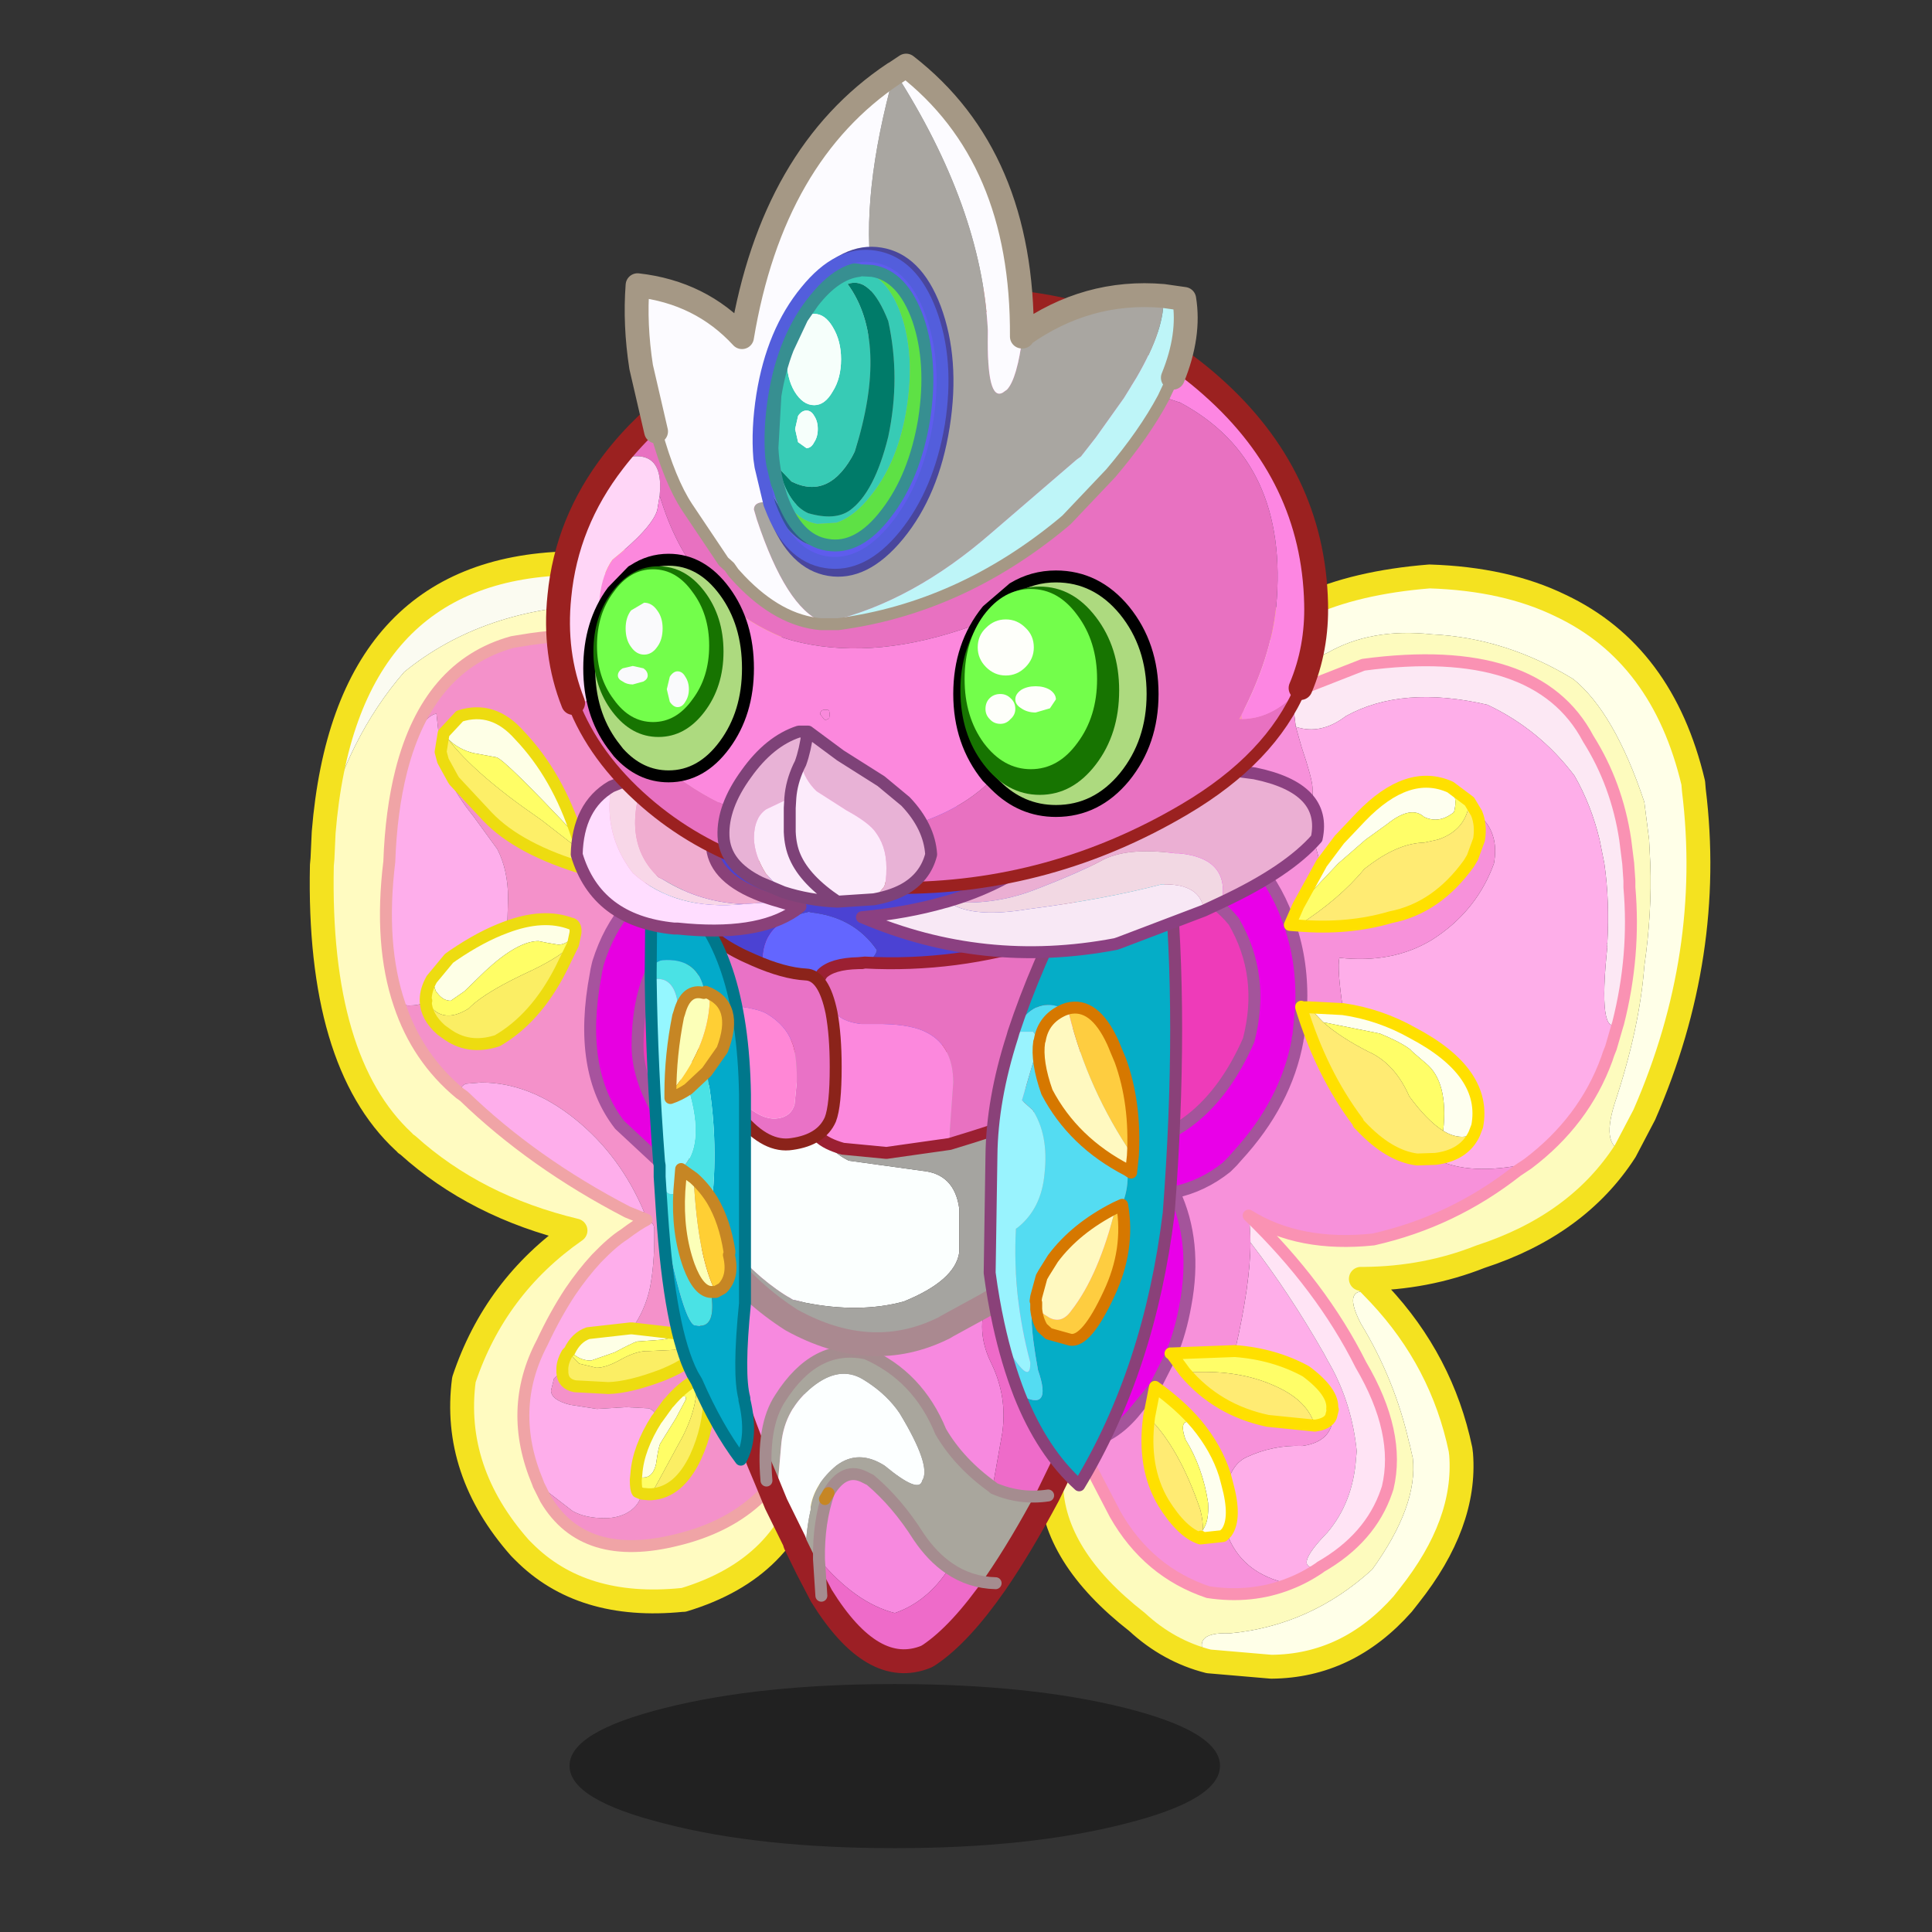 <svg xmlns:ffdec="https://www.free-decompiler.com/flash" xmlns:xlink="http://www.w3.org/1999/xlink" ffdec:objectType="frame" height="90" width="90" xmlns="http://www.w3.org/2000/svg"><rect width="100%" height="100%" fill="#333333" stroke="none"/><use ffdec:characterId="10" height="150.35" transform="translate(14.438 2.5) scale(.556)" width="117.35" xlink:href="#a"/><defs><g id="a" transform="translate(1.1 6.65)"><use ffdec:characterId="1" height="13.75" transform="translate(20.65 129.95)" width="54.5" xlink:href="#b"/><use ffdec:characterId="2" height="93.4" transform="translate(53.5 36.15)" width="62.75" xlink:href="#c"/><use ffdec:characterId="3" height="89.2" transform="translate(-1.1 34.85)" width="42.9" xlink:href="#d"/><use ffdec:characterId="4" height="73.2" transform="translate(26.95 55.85)" width="45" xlink:href="#e"/><use ffdec:characterId="5" height="16.75" transform="translate(20.75 52.4)" width="63.1" xlink:href="#f"/><use ffdec:characterId="6" height="50.75" transform="translate(18.7 13)" width="65.5" xlink:href="#g"/><use ffdec:characterId="7" height="15.25" transform="translate(33.05 49.65)" width="18.4" xlink:href="#h"/><use ffdec:characterId="8" height="48.3" transform="translate(25.25 -6.65)" width="48.05" xlink:href="#i"/><use ffdec:characterId="9" height="22.05" transform="translate(21.8 35.25)" width="48.2" xlink:href="#j"/></g><g id="c"><path d="M-10.65 45.2q-1.75-2.5 1.8-2.35 6.75-.65 11.9-5.35 3.85-5.35 3.4-9.35l-.05-.2-.2-.9-.05-.15q-1.2-5.3-4.05-10-1.85-3.55 1.55-2.45 5.25 5.6 6.8 13l.05.4q.45 5.8-4.35 11.85l-.55.7q-4.6 5.2-11 5.25l-5.25-.45m34.9-42.75q-2.05-.25-.9-3.95 2.1-6.3 2.5-11.55.65-4.5.5-8.6l-.1-2-.4-3.15q-2.5-7.5-5.95-10.3-5.65-3.45-11.85-3.75-5.1-.55-8.75 1.55-4.35 1.95-4.7.3-.25-2 .45-2.95 1.1-.75 2.4-1.3 4.2-1.95 10.4-2.45 6.4.2 11 2.45 8.55 4.05 11.1 14.85l.05.6Q31.7-14 25.85-.6l-1.6 3.05" fill="#ffffe8" fill-rule="evenodd" transform="translate(31.35 46.7)"/><path d="M-30.3-13.2v-.05l.85-8.4.3-2 .65-3.15q8.4-9.25 15.1-11.6 6.65-2.35 8.45-3.55-.7.95-.45 2.95.35 1.65 4.7-.3 3.65-2.1 8.75-1.55 6.2.3 11.85 3.75 3.45 2.8 5.95 10.3l.4 3.15.1 2q.15 4.1-.5 8.6-.4 5.25-2.5 11.55-1.15 3.7.9 3.95-4 6.2-12.15 8.85-4.55 1.8-9.7 1.85l1.25 1.3q-3.4-1.1-1.55 2.45 2.85 4.7 4.05 10l.05.15.2.9.05.2q.45 4-3.4 9.35-5.15 4.7-11.9 5.35-3.55-.15-1.8 2.35-3.35-.85-6-3.3-7.05-5.5-7.2-11.55-3.55-11.6-4.2-16.5l-.45-3.5q2.4 6.65 5.1 12.6l1.85 4 .4.8 2.65 5.1q2.75 4.85 7.8 6.55 3.65.55 6.8-.7 1.3-.5 2.55-1.35l.05-.05q4.2-2.4 5.55-6.35l.1-.3q1.1-4.6-2.25-10.3-3.3-6.6-9.4-12.5 4.25 2.65 10.45 2Q9.8 8.35 15.2 4.1l.9-.6q4.7-3.55 6.6-8.75l.15-.45.2-.5.55-1.9.05-.15q1.45-5.7.95-11.4v-.55l-.1-1.45-.25-2q-.7-4.65-3.1-8.45-4.3-8.15-18.85-6.2l-6 2.35q-10.15 4.6-17.8 12.3l-1.45 1.5-.4.5-6.95 8.45M2.1 13.15h.3-.3" fill="#fdfbbe" fill-rule="evenodd" transform="translate(31.35 46.7)"/><path d="m-3.7-35.95 6-2.35q14.55-1.95 18.85 6.2 2.4 3.8 3.1 8.45l.25 2 .1 1.45v.55q.5 5.7-.95 11.4-1.7 1.2-.9-6.4l-.05-.2.05-.1q.2-3.6-.25-6.7l-.4-2q-.7-2.9-2.1-5.35-2.95-3.9-7.3-5.95Q5.55-36.6.85-34q-2.1 1.6-4.2.9l-.35-2.85" fill="#fce8f4" fill-rule="evenodd" transform="translate(31.35 46.7)"/><path d="m23.65-8.25-.05.15-.55 1.9-.2.5-.15.45q-1.9 5.2-6.6 8.75-4.9 1.05-7.75-.4 2.4-.3 3.25-2.1l.25-.65q.85-4.5-5.4-7.8Q3.7-9 .6-9.45q-.5-3.4-.3-4.3 4.45.5 7.75-1.5 3.55-2.25 5.05-6l.15-.4q.2-1.1 0-2-.3-1.35-1.45-2.2l-.6-1-1.6-1.2q-3.55-1.6-7.5 2.5l-1.8 1.9-1.5 2-.05.1-.05-.1-.55-2-.05-.8-.05-3.55q-.05-.85-.9-3.35l-.5-1.75q2.1.7 4.2-.9 4.7-2.6 11.85-.95Q17.05-32.9 20-29q1.4 2.45 2.1 5.35l.4 2q.45 3.1.25 6.7l-.05.1.05.2q-.8 7.6.9 6.4M-1.3 37.3l-.05.05q-1.25.85-2.55 1.35-4.05-.85-5.25-4.3.85-1.2.05-4.1.45-1.65 1.6-2.2 2.25-1.05 4.7-.95 2.8-.4 2.55-3.05-.05-.2-.05-.05.15-1.4-2.2-3.15-2.65-1.45-5.95-1.7 1.3-5.65 1.3-9.1 3.3 4.3 6.15 9.3l.35.65.2.35q1.8 3.25 2.2 7.15v.1l-.05.5q-.25 3.7-2.4 6.25-3.15 3.25-.6 2.9" fill="#feaee9" fill-rule="evenodd" transform="translate(31.35 46.7)"/><path d="m-22.95-22.15 1.45-1.5q7.65-7.7 17.8-12.3l.35 2.85.5 1.75q.85 2.5.9 3.35l.05 3.55.05.8.55 2 .05.1-1.9 3.45-.7 1.6q-.9-2.8-2.8-5.15l-.45-.55-.1-.15-.1-.05q-1.45-.8-2.95-1.25-4.1-1.3-8.75 0-1.95.5-3.95 1.5M16.1 3.5l-.9.6Q9.8 8.35 3.15 9.85q-6.2.65-10.45-2 .15 1.05.15 2.25 0 3.45-1.3 9.1l-5.3.2q.75-1.8 1.15-4.05 1-5.3-.95-9.45 2.4-.5 4.4-2.1l.05-.05.45-.45.35-.4q4.15-4.5 5.1-9.75V-7l.05-.1.25-2.5v-.05q.15-3.7-.95-6.85l.7.05q4.2.35 7.75-.7 3.85-.75 6.55-4.5l.3-.5.55-1.5q.2-1.2-.2-2.2 1.15.85 1.45 2.2.2.9 0 2l-.15.4q-1.5 3.75-5.05 6-3.3 2-7.75 1.5-.2.9.3 4.3l-2.85-.15h-.65v-.05.05Q-1.2-4.05 1.85 0l.05.15.2.2q2.35 2.5 4.7 2.8l1.55-.05q2.85 1.45 7.75.4m-20 35.2q-3.15 1.25-6.8.7-5.05-1.7-7.8-6.55l-2.65-5.1-.4-.8q2.6-.2 4.6-2.55l1.8-2.2-.5 2.55v.05q-.55 4.15 1.2 7.1 1.55 2.5 3.1 3h.05l1.85-.2.3-.3q1.2 3.45 5.25 4.3m2.15-13.25q1.1-.15 1.35-.75l.15-.6Q0 26.75-2.8 27.15q-2.45-.1-4.7.95-1.15.55-1.6 2.2l-.2-.75q-.7-2.2-2.35-4.2-1.4-1.65-3.5-3.15l1.4-2.75 1.1 1.5q2.7 3.2 6.95 4.1l3.95.4" fill="#f791da" fill-rule="evenodd" transform="translate(31.35 46.7)"/><path d="m-30.3-13.2 6.95-8.45.4-.5q2-1 3.95-1.5 4.65-1.3 8.75 0 1.5.45 2.95 1.25l.1.05.1.15.45.55q1.9 2.35 2.8 5.15 1.1 3.15.95 6.85v.05-.05.05l-.25 2.5-.05.1v.15Q-4.15-1.6-8.3 2.9l-.35.4-.45.45-.05.05q-2 1.6-4.4 2.1 1.95 4.15.95 9.45-.4 2.25-1.15 4.05h-.1l.1.05-1.4 2.75-1.8 2.2q-2 2.35-4.6 2.55l-1.85-4q5.15-2.05 7.05-7.6l.1-.3q1.55-7.3-2.6-12.8 7.75-.45 11.55-9.1 1.4-5.4-1.25-9.95-2.75-3.4-7.75-3.3l-1.65.1-.85.1q-6.95 1.05-11.55 12.3l.05-5.6" fill="#e900e8" fill-rule="evenodd" transform="translate(31.35 46.7)"/><path d="m-3.15-18.1 1.9-3.45.05-.1 1.5-2 1.8-1.9q3.95-4.1 7.5-2.5.65.9.3 2.1-1.25 1-2.5.4-1.1-1-3.1.6l-1.8 1.3-2.3 2-3.35 3.55m.9 8.5 2.85.15q3.1.45 5.85 2 6.25 3.3 5.4 7.8L11.6 1q-1.2.6-2.6-.25.45-4.15-1.5-5.7l-1.05-.9-.25-.25q-.8-.6-2.5-1.3l-4.75-.95-1.2-1.25M-9.1 30.3q.8 2.9-.05 4.1l-.3.3-1.85.2v-.15l.15-.55q.55-.75.45-2.3-.45-2.95-1.9-5.3-.7-2.05.95-1.25 1.65 2 2.35 4.2l.2.75" fill="#feffef" fill-rule="evenodd" transform="translate(31.35 46.7)"/><path d="M-23.4 22.95q-2.7-5.95-5.1-12.6l-.35-3.45q-1.35-7.4-1.5-14.5 4.6-11.25 11.55-12.3l.85-.1 1.65-.1q5-.1 7.75 3.3 2.65 4.55 1.25 9.95-3.8 8.65-11.55 9.1 4.15 5.5 2.6 12.8l-.1.3q-1.9 5.55-7.05 7.6" fill="#ee3bb9" fill-rule="evenodd" transform="translate(31.35 46.7)"/><path d="m-3.85-16.5.7-1.6L.2-21.65l2.3-2 1.8-1.3q2-1.6 3.1-.6 1.25.6 2.5-.4.35-1.2-.3-2.1l1.6 1.2q-.25 2.4-2.65 3.2l-1.15.25q-2.05.05-4.4 1.75l-.6.45q-2.1 2.55-5.55 4.75l-.7-.05m2.8 8.15 4.75.95q1.7.7 2.5 1.3l.25.25 1.05.9Q9.45-3.4 9 .75 7.65-.1 6.15-2.15 4.95-4.9 2.7-5.9.35-7.1-1.05-8.35m-12.7 27.75 5.3-.2q3.3.25 5.95 1.7 2.35 1.75 2.2 3.15 0-.15.05.05l-.15.6q-.25.6-1.35.75-.6-2.1-3.3-3.3-2.7-1.25-6.25-1.2h-1.35l-1.1-1.5v-.05m2.1 5.95q-1.65-.8-.95 1.25 1.45 2.35 1.9 5.3.1 1.55-.45 2.3.05-.7-.2-1.7-1.75-5.15-4.3-7.7v-.05l.5-2.55q2.1 1.5 3.5 3.15" fill="#fffe68" fill-rule="evenodd" transform="translate(31.35 46.7)"/><path d="M-3.15-16.45Q.3-18.65 2.4-21.2l.6-.45q2.35-1.7 4.4-1.75l1.15-.25q2.4-.8 2.65-3.2l.6 1q.4 1 .2 2.2l-.55 1.5-.3.5q-2.7 3.75-6.55 4.5-3.55 1.05-7.75.7m.25 6.85h.65l1.2 1.25Q.35-7.1 2.7-5.9q2.25 1 3.45 3.75Q7.65-.1 9 .75q1.4.85 2.6.25-.85 1.8-3.25 2.1l-1.55.05q-2.35-.3-4.7-2.8l-.2-.2L1.85 0Q-1.2-4.05-2.9-9.6m-9.75 30.55h1.35q3.55-.05 6.25 1.2 2.7 1.2 3.3 3.3l-3.95-.4q-4.25-.9-6.95-4.1m-3 3.85q2.55 2.55 4.3 7.7.25 1 .2 1.7l-.15.55-.05.15q-1.55-.5-3.1-3-1.75-2.95-1.2-7.1" fill="#ffeb73" fill-rule="evenodd" transform="translate(31.35 46.7)"/><path d="M-7.3 7.85q6.1 5.9 9.4 12.5 3.35 5.7 2.25 10.3l-.1.3Q2.9 34.9-1.3 37.3q-2.55.35.6-2.9 2.15-2.55 2.4-6.25l.05-.5v-.1q-.4-3.9-2.2-7.15l-.2-.35-.35-.65q-2.85-5-6.15-9.3 0-1.2-.15-2.25" fill="#ffe4f5" fill-rule="evenodd" transform="translate(31.35 46.7)"/><path d="M26.4 4.75q-1.8 1.2-8.45 3.55-6.7 2.35-15.1 11.6l-.65 3.15-.3 2-.85 8.4v.05L1 39.1q.15 7.1 1.5 14.5l.35 3.45.45 3.5q.65 4.9 4.2 16.5.15 6.05 7.2 11.55 2.65 2.45 6 3.3l5.25.45q6.4-.05 11-5.25l.55-.7q4.8-6.05 4.35-11.85l-.05-.4q-1.55-7.4-6.8-13l-1.25-1.3h-.3M26.4 4.75q1.1-.75 2.4-1.3Q33 1.5 39.2 1q6.4.2 11 2.45Q58.75 7.5 61.3 18.3l.05.6q1.7 13.8-4.15 27.2l-1.6 3.05q-4 6.2-12.15 8.85-4.55 1.8-9.7 1.85" fill="none" stroke="#f4e220" stroke-linecap="round" stroke-linejoin="round" stroke-width="2"/><path d="M-30.35-7.6q4.6-11.25 11.55-12.3l.85-.1 1.65-.1q5-.1 7.75 3.3 2.65 4.55 1.25 9.95-3.8 8.65-11.55 9.1 4.15 5.5 2.6 12.8l-.1.3q-1.9 5.55-7.05 7.6m.45-45.1q2-1 3.95-1.5 4.65-1.3 8.75 0 1.5.45 2.95 1.25l.1.05.1.15.45.55q1.9 2.35 2.8 5.15 1.1 3.15.95 6.85v.05l-.25 2.5m-.05.1v.15Q-4.15-1.6-8.3 2.9l-.35.4-.45.45m-.05.05q-2 1.6-4.4 2.1 1.95 4.15.95 9.45-.4 2.25-1.15 4.05m10.85-29v-.05M-15.15 22.2l-1.8 2.2q-2 2.35-4.6 2.55m7.8-7.5-1.4 2.75" fill="none" stroke="#a4549b" stroke-linecap="round" stroke-linejoin="round" transform="translate(31.35 46.7)"/><path d="m-3.85-16.5.7-1.6 1.9-3.45.05-.1 1.5-2 1.8-1.9q3.95-4.1 7.5-2.5l1.6 1.2.6 1q.4 1 .2 2.2l-.55 1.5-.3.5q-2.7 3.75-6.55 4.5-3.55 1.05-7.75.7l-.7-.05m.95 6.85v.05h.65l2.85.15q3.1.45 5.85 2 6.25 3.3 5.4 7.8L11.6 1q-.85 1.8-3.25 2.1l-1.55.05q-2.35-.3-4.7-2.8l-.2-.2L1.85 0Q-1.2-4.05-2.9-9.6m-10.85 29 5.3-.2q3.3.25 5.95 1.7 2.35 1.75 2.2 3.15 0-.15.05.05l-.15.6q-.25.6-1.35.75l-3.95-.4q-4.25-.9-6.95-4.1l-1.1-1.5-.1-.05h.1v.05M-9.1 30.3q.8 2.9-.05 4.1l-.3.3-1.85.2v-.15l-.05.15h.05m-.35-9.55q-1.4-1.65-3.5-3.15l-.5 2.55v.05q-.55 4.15 1.2 7.1 1.55 2.5 3.1 3m-.3-9.55q1.65 2 2.35 4.2l.2.75" fill="none" stroke="#ffe000" stroke-linecap="round" stroke-linejoin="round" transform="translate(31.35 46.7)"/><path d="m-30.3-13.2 6.95-8.45.4-.5 1.45-1.5q7.65-7.7 17.8-12.3l6-2.35q14.55-1.95 18.85 6.2 2.4 3.8 3.1 8.45l.25 2 .1 1.45v.55q.5 5.7-.95 11.4l-.05.15-.55 1.9-.2.5-.15.45q-1.9 5.2-6.6 8.75l-.9.6Q9.8 8.35 3.15 9.85q-6.2.65-10.45-2 6.1 5.9 9.4 12.5 3.35 5.7 2.25 10.3l-.1.3Q2.9 34.9-1.3 37.3l-.05.05q-1.25.85-2.55 1.35-3.15 1.25-6.8.7-5.05-1.7-7.8-6.55l-2.65-5.1-.4-.8-1.85-4q-2.7-5.95-5.1-12.6" fill="none" stroke="#fa92b3" stroke-linecap="round" stroke-linejoin="round" transform="translate(31.35 46.7)"/><path d="M24.25 2.45v.1m-34.9 42.65-.05.15m-17.8-35-.35-.95" fill="none" stroke="#f4e220" stroke-linecap="round" stroke-linejoin="round" transform="translate(31.35 46.7)"/></g><g id="d"><path d="M17.1-36.65Q12.8-40.6 3-39.95q-9.9.25-16.55 5.65-4.8 5.55-6.75 13.45Q-18.5-42.9.15-43.4q11.5-1.2 16.9 5.6l.05 1.15" fill="#fbfbf1" fill-rule="evenodd" transform="translate(21.45 44.6)"/><path d="m17.1-36.65.35 8.75q-1-3.7-2.55-5.1l-2.1-1.7-1.2-.75-2.15-.85Q3.8-38-2.95-37.05l-1.25.2-.3.05q-7.05 1.95-9.3 10.8-.85 3.35-1 7.6-.85 6.95.85 11.95 1.5 4.5 5.05 7.45l.35.25q5.8 5.6 13.7 9.7l1.6.65q-.7.35-1.9 1.25-.95.6-2.3 2-1.15 1.25-2.2 2.8Q-.9 19.55-2 21.9q-2.95 5.6-.35 11.75l.05.15.6 1.2q3.2 5.4 11.1 3.4 7.9-1.95 10.2-9.05l.85 3.45q-1.8 8-10.6 10.65h-.1q-8.45.85-13.3-4.05l-.25-.25-.05-.05q-5.7-6.45-4.7-14.1 2.6-7.8 9.35-12.5-8.35-2-14.05-7.15l-.15-.1-.2-.2q-7.2-6.7-6.85-23.15l.05-.55.1-2.2q1.95-7.9 6.75-13.45Q-6.9-39.7 3-39.95q9.8-.65 14.1 3.3" fill="#fffbc1" fill-rule="evenodd" transform="translate(21.45 44.6)"/><path d="M19.6 29.35q-2.3 7.1-10.2 9.05-7.9 2-11.1-3.4l-.6-1.2L.55 36q1.05.6 2.7.6 1.2 0 2.05-.55.85-.55 1.05-1.5l.55.05h.25q2.3-.15 3.7-3.1Q12 29 12 26.4q0-1.7-.5-1.7-.2 0-.3.1l-.05.1-.25.1q-1.15.6-2.25 1.9l-.1.1-.9 1.25q-.15-.65-.7-.85l-1.9-.1-2.45.15-2.25-.35q-1.6-.4-1.6-1.2l.25-1 .7-.65v.15q.05.95 1.05 1.15l2.8.15q1.8-.05 4.55-1.1 2.7-1.1 2.85-2.1.05-.65-.8-1.05l-.35-.15-.8-.2-3.45-.4q1.1-1.55 1.5-3.45.35-1.9.35-4.1v-.8q-.05-.55-.45-.55l-.95.35-1.15.7q1.2-.9 1.9-1.25l-1.6-.65.7.05.25.05.45-.1q-2-4.75-5.8-7.8T-7.1.1l-1.25.1q-.5.15-.55.8-3.55-2.95-5.05-7.45l.75.1q.9 0 1.3-.25l.15-.1q.05 1.3 1.3 2.4l.35.25q1.9 1.45 4.35.65 3.2-1.85 5.3-5.95L.6-11.5l.2-.95q.05-.6-.3-.75H.45q-2.35-.9-5.5.3l.15-.65.05-1.8q0-2.35-.9-4.1l-2-2.75q-1.4-1.75-2.05-3.2l-.5-1.45.85 1.55.1.15 2.75 2.95q2.65 2.8 8.35 4.45l-.4-1.5-.4-1.25Q-.7-25.65-3.9-29q-2.2-2.5-5-1.6l-1.35 1.45-.25 1.55-.35-3.2q-.9.15-1.8 1.95L-13.8-26q2.25-8.85 9.3-10.8l.3-.05 1.25-.2q6.75-.95 12.4.75l2.15.85 1.2.75 2.1 1.7q1.55 1.4 2.55 5.1l.35 9q-5.05-.2-8.5 1.3-4.85 2.1-6.6 7.65l-.05.2-.1.45-.05.3Q.95-.9 4.5 3.65L8.1 7q3.45 3.05 10.85 4.85l.65 17.5" fill="#f491ca" fill-rule="evenodd" transform="translate(21.45 44.6)"/><path d="m17.8-18.9.15 3.55-1.55-.25q-6 1.5-8.4 4.9-2 2.9-2 7.75Q6 0 8.3 3.6q2.15 3.35 10.5 4.15l.15 4.1Q11.55 10.05 8.1 7L4.5 3.65Q.95-.9 2.5-9l.05-.3.1-.45.05-.2q1.75-5.55 6.6-7.65 3.45-1.5 8.5-1.3" fill="#e700e1" fill-rule="evenodd" transform="translate(21.45 44.6)"/><path d="M18.8 7.75q-8.35-.8-10.5-4.15Q6 0 6-2.95 6-7.8 8-10.7q2.4-3.4 8.4-4.9l1.55.25.85 23.1" fill="#ee3bb9" fill-rule="evenodd" transform="translate(21.45 44.6)"/><path d="m-2.3 33.8-.05-.15Q-4.95 27.5-2 21.9q1.1-2.35 2.35-4.25 1.05-1.55 2.2-2.8 1.35-1.4 2.3-2l1.15-.7.95-.35q.4 0 .45.55v.8q0 2.2-.35 4.1-.4 1.9-1.5 3.45H5.4l-3.55.4q-1 .35-1.55 1.5l-.05.05-.05.05-.1.1q-.45.8-.4 1.45l-.7.65-.25 1q0 .8 1.6 1.2l2.25.35 2.45-.15 1.9.1q.55.2.7.85l-.05.05q-1.55 2.45-1.7 4.6l-.05.5q0 .8.15 1l.35.15q-.2.95-1.05 1.5-.85.55-2.05.55-1.65 0-2.7-.6l-2.85-2.2m7.45-22.85q-7.9-4.1-13.7-9.7L-8.9 1q.05-.65.55-.8L-7.1.1Q-3.05.1.75 3.15t5.8 7.8l-.45.1-.25-.05-.7-.05m-19.1-17.4q-1.7-5-.85-11.95.15-4.25 1-7.6l1.15-2.85q.9-1.8 1.8-1.95l.35 3.2.2.75.5 1.45q.65 1.45 2.05 3.2l2 2.75q.9 1.75.9 4.1l-.05 1.8-.15.65q-2.05.75-4.4 2.35l-.35.25-1.45 1.75q-.5.9-.5 1.7v.15l-.15.1q-.4.25-1.3.25l-.75-.1" fill="#feaeeb" fill-rule="evenodd" transform="translate(21.45 44.6)"/><path d="m-10.25-29.15 1.35-1.45q2.8-.9 5 1.6 3.2 3.35 4.85 8.5-6.2-6.6-6.8-6.65l-1.9-.35Q-9-27.8-9.9-28.7l-.35-.45m5.2 16.25q3.15-1.2 5.5-.3H.5q.35.15.3.75l-.2.3q-.55.7-1.25.7l-.9-.15-.75-.15q-1.75 0-4.45 2.5l-1.75 1.7-1.15.8q-.6 0-1.05-.55l-.2-.25-.35-1 1.45-1.75.35-.25q2.35-1.6 4.4-2.35m10.6 33.6 3.45.4.8.2-1.75.35-2.1.15q-.35.1-1.85.9l-2 .7q-.75 0-1.35-.45L.3 22.6q.55-1.15 1.55-1.5l3.55-.4h.15m2.1 7.55.9-1.25.1-.1.95-.5h.4l.05.1v.15l-.85 1.6-1.3 2.1q-.15.3-.35 1.7-.25 1.15-1.1 1.15H6.3q-.25-.05-.4-.3.15-2.15 1.7-4.6l.05-.05" fill="#feffe6" fill-rule="evenodd" transform="translate(21.45 44.6)"/><path d="m-10.5-27.6.25-1.55.35.45q2.25 2.95 7.55 6.6l.35.25 3.35 2.6.4 1.5q-5.7-1.65-8.35-4.45l-2.75-2.95-.1-.15-.85-1.55-.2-.75" fill="#fdef68" fill-rule="evenodd" transform="translate(21.45 44.6)"/><path d="m.95-20.5.4 1.25-3.35-2.6-.35-.25q-5.3-3.65-7.55-6.6.9.9 2.15 1.2l1.9.35q.6.05 6.8 6.65M.8-12.45l-.2.95q-1.15 1.1-3.45 2.2Q-6.65-7.55-8-6.25l-.15.15q-2.3 1.45-3.55-.65l-.05-.1q0-.8.5-1.7l.35 1 .2.25q.45.55 1.05.55l1.15-.8 1.75-1.7q2.7-2.5 4.45-2.5l.75.15.9.15q.7 0 1.25-.7l.2-.3m9 33.75.35.15q-.25.75-1.05 1.05l-2.15.1q-.95-.05-2.25.65-1.3.75-2.15.75l-1.45-.35-.9-.95.05-.05.05-.05.45.35q.6.45 1.35.45l2-.7q1.5-.8 1.85-.9l2.1-.15 1.75-.35m-1.15 5.6q1.1-1.3 2.25-1.9l.05.5q0 2.3-1.6 5.05l-2.2 4.05H6.9l-.55-.05L6 34.4q-.15-.2-.15-1l.05-.5q.15.25.4.3h.15q.85 0 1.1-1.15.2-1.4.35-1.7l1.3-2.1.85-1.6v-.15l-.05-.1h-.4l-.95.5" fill="#fffe66" fill-rule="evenodd" transform="translate(21.45 44.6)"/><path d="M.6-11.5-.45-9.35q-2.1 4.1-5.3 5.95-2.45.8-4.35-.65l-.35-.25q-1.25-1.1-1.3-2.4l.05-.05q1.25 2.1 3.55.65l.15-.15q1.35-1.3 5.15-3.05 2.3-1.1 3.45-2.2m9.55 32.95q.85.4.8 1.05-.15 1-2.85 2.1-2.75 1.05-4.55 1.1l-2.8-.15q-1-.2-1.05-1.15v-.15q-.05-.65.4-1.45l.1-.1.9.95 1.45.35q.85 0 2.15-.75 1.3-.7 2.25-.65l2.15-.1q.8-.3 1.05-1.05M10.9 25l.25-.1.05-.1q.1-.1.3-.1.5 0 .5 1.7 0 2.6-1.15 5.1-1.4 2.95-3.7 3.1l2.2-4.05q1.6-2.75 1.6-5.05l-.05-.5" fill="#fbee64" fill-rule="evenodd" transform="translate(21.45 44.6)"/><path d="m1.15 23.75-.1 2.2-.05.55Q.65 42.95 7.85 49.65m.2.2.15.1q5.7 5.15 14.05 7.15-6.75 4.7-9.35 12.5-1 7.65 4.7 14.1m.05.05.25.25q4.85 4.9 13.3 4.05h.1q8.8-2.65 10.6-10.65M38.55 7.95 38.5 6.8Q33.1 0 21.6 1.2 2.95 1.7 1.15 23.75" fill="none" stroke="#f4e220" stroke-linecap="round" stroke-linejoin="round" stroke-width="2"/><path d="M19.6 29.35q-2.3 7.1-10.2 9.05-7.9 2-11.1-3.4l-.6-1.2-.05-.15Q-4.95 27.5-2 21.9q1.1-2.35 2.35-4.25 1.05-1.55 2.2-2.8 1.35-1.4 2.3-2 1.2-.9 1.9-1.25l-1.6-.65q-7.9-4.1-13.7-9.7L-8.9 1q-3.55-2.95-5.05-7.45-1.7-5-.85-11.95.15-4.25 1-7.6 2.25-8.85 9.3-10.8l.3-.05 1.25-.2q6.75-.95 12.4.75l2.15.85 1.2.75 2.1 1.7q1.55 1.4 2.55 5.1" fill="none" stroke="#f0a4a6" stroke-linecap="round" stroke-linejoin="round" transform="translate(21.45 44.6)"/><path d="m17.45-27.9-.35-8.75m3.35 69.45-.85-3.45-.65-17.5-.15-4.1q-8.35-.8-10.5-4.15Q6 0 6-2.95 6-7.8 8-10.7q2.4-3.4 8.4-4.9l1.55.25.85 23.1M17.45-27.9l.35 9 .15-.1m0 3.65h.25m-.25 0-.15-3.55q-5.05-.2-8.5 1.3-4.85 2.1-6.6 7.65l-.05.2-.1.45-.05.3Q.95-.9 4.5 3.65L8.1 7q3.45 3.05 10.85 4.85" fill="none" stroke="#a7539e" stroke-linecap="round" stroke-linejoin="round" transform="translate(21.45 44.6)"/><path d="m-10.5-27.6.25-1.55 1.35-1.45q2.8-.9 5 1.6 3.2 3.35 4.85 8.5l.4 1.25.4 1.5q-5.7-1.65-8.35-4.45l-2.75-2.95-.1-.15-.85-1.55-.2-.75m5.45 14.7q3.15-1.2 5.5-.3H.5q.35.15.3.75l-.2.95-1.05 2.15q-2.1 4.1-5.3 5.95-2.45.8-4.35-.65l-.35-.25q-1.25-1.1-1.3-2.4l.05-.05-.05-.1q0-.8.5-1.7l1.45-1.75.35-.25q2.35-1.6 4.4-2.35m-6.7 6.05v.15m17.3 27.4 3.45.4.8.2.35.15q.85.4.8 1.05-.15 1-2.85 2.1-2.75 1.05-4.55 1.1l-2.8-.15q-1-.2-1.05-1.15v-.15q-.05-.65.4-1.45l.1-.1.05-.05.05-.05q.55-1.15 1.55-1.5l3.55-.4h.15m2.1 7.55.9-1.25.1-.1q1.1-1.3 2.25-1.9l.25-.1.05-.1q.1-.1.3-.1.5 0 .5 1.7 0 2.6-1.15 5.1-1.4 2.95-3.7 3.1H6.9l-.55-.05L6 34.4q-.15-.2-.15-1l.05-.5q.15-2.15 1.7-4.6l.05-.05m3.55-3.45-.05.1" fill="none" stroke="#eddc10" stroke-linecap="round" stroke-linejoin="round" transform="translate(21.45 44.6)"/><path d="m-13.6 5.05.2.2m9.55 33.85.05.05m-16.5-60-.15.25" fill="none" stroke="#f4e220" stroke-linecap="round" stroke-linejoin="round" transform="translate(21.45 44.6)"/></g><g id="e"><path d="M-10.35-15.95q1.25 8.25 5.1 10.1L.9-5q2.7.25 3.1 3.15v3.7Q3.65 4.2-.65 5.95q-3.7 1-8.25.1l-.8-.2-.25-.05q-5.55-3.2-9.6-11.3l-.8-6.7v-3.75h10" fill="#fbfffe" fill-rule="evenodd" transform="translate(22.35 36.1)"/><path d="M-19.55-5.5q4.05 8.1 9.6 11.3l.25.05.8.2q4.55.9 8.25-.1Q3.65 4.2 4 1.85v-3.7Q3.6-4.75.9-5l-6.15-.85q-3.85-1.85-5.1-10.1H20.6L19.85-4.6q-7.75 7.45-12.2 10l-1.45.85L3 8l-.25.15q-6.1 3.05-12.8-.65-6.8-4.35-9.3-12.05l-.2-.95" fill="#a5a4a0" fill-rule="evenodd" transform="translate(22.35 36.1)"/><path d="M-19.35-4.55q2.5 7.7 9.3 12.05 6.7 3.7 12.8.65L3 8l3.2-1.75q-.75 2.4.5 4.9 1.35 2.8.9 5.85l-.8 4.5q-2.8-2-4.35-4.65Q.55 12.2-3.8 10.3q-4.25-.9-7.2 3.75-1.55 2.35-1.15 6.9-5.05-11.75-7.2-25.5m11.6 32.1q-.05-3.1.8-5.55l.05-.1q1.3-2.15 3.05-1.2l.4.2Q-1.2 22.8.6 25.65q1.15 1.7 2.55 2.65-1.8 2.8-4.55 3.75-3.3-.85-6.35-4.5" fill="#f789df" fill-rule="evenodd" transform="translate(22.35 36.1)"/><path d="M-8.75 28.3q-.3-2.15.3-4.9v-.25q.3-1.9 2.15-3.45 1.85-1.4 4.05 0Q.65 22.1.9 20.95q.8-1.2-1.9-5.65l-.25-.35q-1.1-1.45-2.85-2.5-1.95-1.15-4.2.65-2.3 1.85-2.6 4.7l-.45 5.1-.8-1.95q-.4-4.55 1.15-6.9 2.95-4.65 7.2-3.75 4.35 1.9 6.25 6.55Q4 19.5 6.8 21.5l.1.1q2.2.95 4.55.6-2.3 4.3-4.4 7.35-2.15-.05-3.9-1.25-1.4-.95-2.55-2.65-1.8-2.85-4.05-4.75l-.4-.2q-1.75-.95-3.05 1.2l-.05.1q-.85 2.45-.8 5.55l.2 3.05-1.2-2.3m1.5-5.8.3-.5-.3.5" fill="#a9a69d" fill-rule="evenodd" transform="translate(22.35 36.1)"/><path d="m-11.35 22.9.45-5.1q.3-2.85 2.6-4.7 2.25-1.8 4.2-.65 1.75 1.05 2.85 2.5l.25.35q2.7 4.45 1.9 5.65-.25 1.15-3.15-1.25-2.2-1.4-4.05 0-1.85 1.55-2.15 3.45v.25q-.6 2.75-.3 4.9l-1-2.05-.05-.2-1.55-3.15" fill="#fcffff" fill-rule="evenodd" transform="translate(22.35 36.1)"/><path d="m6.2 6.25 1.45-.85q4.45-2.55 12.2-10L19.6-.95q-1 9-4.65 15.95l-3.5 7.2q-2.35.35-4.55-.6l-.1-.1.8-4.5q.45-3.05-.9-5.85-1.25-2.5-.5-4.9M-7.55 30.6l-.2-3.05q3.05 3.65 6.35 4.5 2.75-.95 4.55-3.75 1.75 1.2 3.9 1.25-2.95 4.25-5.55 6l-.25.15q-4.5 1.85-8.8-5.1" fill="#ee6bc9" fill-rule="evenodd" transform="translate(22.35 36.1)"/><path d="M12 20.15H2v3.75l.8 6.7.2.95q2.15 13.75 7.2 25.5L11 59l1.55 3.15.05.2 1 2.05 1.2 2.3q4.3 6.95 8.8 5.1l.25-.15q2.6-1.75 5.55-6 2.1-3.05 4.4-7.35l3.5-7.2q3.65-6.95 4.65-15.95l.25-3.65.75-11.35H12" fill="none" stroke="#9c1f25" stroke-linecap="round" stroke-linejoin="round" stroke-width="2"/><path d="m-7.55 30.6-.2-3.05q-.05-3.1.8-5.55l.05-.1q1.3-2.15 3.05-1.2l.4.2Q-1.2 22.8.6 25.65q1.15 1.7 2.55 2.65 1.75 1.2 3.9 1.25m4.4-7.35q-2.35.35-4.55-.6l-.1-.1q-2.8-2-4.35-4.65Q.55 12.2-3.8 10.3q-4.25-.9-7.2 3.75-1.55 2.35-1.15 6.9" fill="none" stroke="#a58c8f" stroke-linecap="round" stroke-linejoin="round" transform="translate(22.35 36.1)"/><path d="M3 31.55q2.5 7.7 9.3 12.05 6.7 3.7 12.8.65l.25-.15 3.2-1.75L30 41.5q4.45-2.55 12.2-10" fill="none" stroke="#aa8990" stroke-linecap="round" stroke-linejoin="round" stroke-width="2"/><path d="m-6.95 22-.3.5" fill="none" stroke="#c68624" stroke-linecap="round" stroke-linejoin="round" transform="translate(22.35 36.1)"/><path d="M11.2-18.25Q5.5-15.2-2.6-15.2q-8.1 0-13.8-3.05-5.75-3.05-5.75-7.4 0-4.35 5.75-7.4 5.7-3.05 13.8-3.05 8.1 0 13.8 3.05 5.7 3.05 5.7 7.4 0 4.35-5.7 7.4m-23.65-4.05q-.4.35.8 1.05l3.4 1.6h.7q4.6-2.85 4.65-3.85-1.9-2.75-5.5-3.15l-.2-.05q-4.05.85-3.85 4.4" fill="#4b42d3" fill-rule="evenodd" transform="translate(22.35 36.1)"/><path d="M-12.45-22.3q-.2-3.55 3.85-4.4l.2.05q3.6.4 5.5 3.15-.05 1-4.65 3.85h-.7l-3.4-1.6q-1.2-.7-.8-1.05" fill="#6366ff" fill-rule="evenodd" transform="translate(22.35 36.1)"/><path d="M-3.9-22.45q7.65.4 15-1.95l.05 1.15.1 2.55-.9 6.9-.7 4.5-4.5 1.45-1.95.6v-.95l.3-4.2q0-3-2.15-4.15-1.25-.7-3.75-.75h-1.8q-1.3-.15-1.95-.7l-1.3-1.1-.8-1.1.75-1.3q.85-.85 3.05-.9h.3l.25-.05" fill="#e871c1" fill-rule="evenodd" transform="translate(22.35 36.1)"/><path d="m3.2-7.25-5.3.75-3.65-.35q-1.4-.4-2-1-.65-.65-.65-2.95l.2-2-.2-2.1-.2-2.55q0-1.7.35-2.75l.8 1.1 1.3 1.1q.65.55 1.95.7h1.8q2.5.05 3.75.75Q3.5-15.4 3.5-12.4l-.3 4.2v.95" fill="#fc88dd" fill-rule="evenodd" transform="translate(22.35 36.1)"/><path d="M-3.9-22.45q7.65.4 15-1.95l.05 1.15.1 2.55-.9 6.9-.7 4.5-4.5 1.45-1.95.6-5.3.75-3.65-.35q-1.4-.4-2-1-.65-.65-.65-2.95l.2-2-.2-2.1-.2-2.55q0-1.7.35-2.75l.75-1.3q.85-.85 3.05-.9l.55-.05-.25.05h-.3" fill="none" stroke="#9b2032" stroke-linecap="round" stroke-linejoin="round" transform="translate(22.35 36.1)"/><path d="M-18.35-20.5v-5.15l.1-.05.25-.15.95.6.7.8.35.3q1.15.8 2.8 1.5 2.5 1.1 4.35 1.2 1.5.05 2.15 3.2.35 1.9.35 4.55 0 3.25-.45 4.4-.75 1.7-3.2 2.05-2.15.35-4.3-2.2l-2.5-3.35-1.5-2.05-.05-.2v-.35l1.2 1.35.35.35 1.85 2.15q2.15 2.4 3.75 2.15 1.1-.15 1.4-1.15l.2-2q0-2.3-.45-3.3-.5-1.35-2.05-2.3-.8-.5-3.5-.75l-1.2-.35q-.95-.45-1.55-1.25m2-3.95-.9-.9.9.9" fill="#e972c6" fill-rule="evenodd" transform="translate(22.35 36.1)"/><path d="M-18.35-15.4v-5.1q.6.8 1.55 1.25l1.2.35q2.7.25 3.5.75 1.55.95 2.05 2.3.45 1 .45 3.3l-.2 2q-.3 1-1.4 1.15-1.6.25-3.75-2.15l-1.85-2.15-.35-.35-1.2-1.35" fill="#ff87d6" fill-rule="evenodd" transform="translate(22.35 36.1)"/><path d="M-18.35-20.5v-5.15l.1-.05.25-.15.95.6.7.8.35.3q1.15.8 2.8 1.5 2.5 1.1 4.35 1.2 1.5.05 2.15 3.2.35 1.9.35 4.55 0 3.25-.45 4.4-.75 1.7-3.2 2.05-2.15.35-4.3-2.2l-2.5-3.35-1.5-2.05-.05-.2v-5.45m1.1-4.85.9.9" fill="none" stroke="#8b231a" stroke-linecap="round" stroke-linejoin="round" transform="translate(22.35 36.1)"/><path d="m-21.85-21.6.05-5.7v-.35q-.05-2.05 2.2-.6 5.45 4.55 5.65 16.85V6.1q-.6 5.95-.05 7.95v.15q.75 3.1-.3 5-2-2.65-3.7-6.55l-.35-.6q-1.9-3.7-2.55-13.45 1.85 9.55 2.85 9.35 1.75.35 1.25-2.8h.4l.55-.3q1-1 .55-2.8l.05-.2v-.1q-.4-2.55-1.45-4.3.55-5.3-.45-10.75l1.3-1.85q1.45-3.8-1.4-4.85l-.1.1h-.05v-.25l-.05-.3q-.65-2.4-3.4-2.2-.75.1-1 1.05" fill="#03aaca" fill-rule="evenodd" transform="translate(22.35 36.1)"/><path d="M-21.85-21.6q.25-.95 1-1.05 2.75-.2 3.4 2.2l.05.3v.25q-1.5-.4-2.05 1.65l-.1-.55q-.3-2.7-2.3-2.2v-.6m4.7 8.3q1 5.45.45 10.75-.65-1.05-1.55-1.85l-1.05-.75q2.05-1.9.6-6.7l1.55-1.45m.35 18.45q.5 3.15-1.25 2.8-1 .2-2.85-9.35l-.2-3.1q.5 2.05 1.65 1.2-.2 3.45.8 6.25.8 2.15 1.85 2.2" fill="#4ae2e5" fill-rule="evenodd" transform="translate(22.35 36.1)"/><path d="M-21.1-4.5v-.95l-.05-.3q-.6-7.9-.7-15.25 2-.5 2.3 2.2l.1.55-.1.3q-.65 3.25-.65 6.45v.4q.75-.25 1.5-.75 1.45 4.8-.6 6.7l-.15 1.85q-1.15.85-1.65-1.2" fill="#95f7ff" fill-rule="evenodd" transform="translate(22.35 36.1)"/><path d="M-17.4-19.9h.05l.45.7q-.2 4-3.3 7.7 0-3.2.65-6.45l.1-.3q.55-2.05 2.05-1.65m1 25.05h-.4q-1.05-.05-1.85-2.2-1-2.8-.8-6.25l.15-1.85 1.05.75q.35 6.65 1.85 9.55" fill="#fcffb8" fill-rule="evenodd" transform="translate(22.35 36.1)"/><path d="m-17.35-19.9.1-.1q2.85 1.05 1.4 4.85l-1.3 1.85-1.55 1.45q-.75.5-1.5.75v-.4q3.1-3.7 3.3-7.7l-.45-.7m.65 17.35q1.05 1.75 1.45 4.3v.1l-.05.2q.45 1.8-.55 2.8l-.55.3q-1.5-2.9-1.85-9.55.9.8 1.55 1.85" fill="#ffcf34" fill-rule="evenodd" transform="translate(22.35 36.1)"/><path d="M-20.9-1.4q.65 9.75 2.55 13.45l.35.6q1.7 3.9 3.7 6.55 1.05-1.9.3-5v-.15q-.55-2 .05-7.95v-17.5q-.2-12.3-5.65-16.85-2.25-1.45-2.2.6v.35l-.05 5.7v.6q.1 7.35.7 15.25l.05.3v.95l.2 3.1" fill="none" stroke="#00778b" stroke-linecap="round" stroke-linejoin="round" transform="translate(22.35 36.1)"/><path d="M-17.25-20q2.85 1.05 1.4 4.85l-1.3 1.85-1.55 1.45q-.75.5-1.5.75v-.4q0-3.2.65-6.45l.1-.3q.55-2.05 2.05-1.65m.7 17.35q1.05 1.75 1.45 4.3v.1m-.05.2q.45 1.8-.55 2.8l-.55.3h-.4q-1.05-.05-1.85-2.2-1-2.8-.8-6.25l.15-1.85 1.05.75q.9.8 1.55 1.85" fill="none" stroke="#c68624" stroke-linecap="round" stroke-linejoin="round" transform="translate(22.35 36.1)"/><path d="M13.1-18.6q2.2-.55 3.75 2.8l.15.35.1.25.4.95q1.3 3.6 1.05 8-3.8-5.6-5.35-11.9l-.1-.45m4.55 16.45q.65 3.75-1.1 7.45-1.9 4.1-3.25 3.85l-1.8-.5-.55-.5q-.4-.65-.5-1.55l1.1.7q1.05.55 1.85-.6 2.3-2.95 3.7-8.6l.55-.25m-7.2 8.7v-.6.6" fill="#fecd40" fill-rule="evenodd" transform="translate(22.35 36.1)"/><path d="M18.55-6.25q.25-4.4-1.05-8l-.4-.95-.1-.25-.15-.35q-1.55-3.35-3.75-2.8l-.3.1-.6-.3q-2.15-.6-3.65 2.2 1.85-5.6 5.15-12 5.7-6.1 7.85-1.9 1.25 12.75 0 29.05-1.6 13.05-7.5 22.8-3.1-2.8-5-7.6 2.8 1.55 1.55-2.05-1-5.45-.15-6.15l-.05.35.05.05v.65q.1.9.5 1.55l.55.5 1.8.5q1.35.25 3.25-3.85 1.75-3.7 1.1-7.45v-.05q.55-1.3.45-2.85l.3.2.15-1.4" fill="#05adc7" fill-rule="evenodd" transform="translate(22.35 36.1)"/><path d="M18.1-5.05q.1 1.55-.45 2.85v.05l-.55.25q-3.35 1.7-5.25 4.25l-.75 1.2-.2.35-.45 1.65q-.85.7.15 6.15 1.25 3.6-1.55 2.05Q8 11.05 7.3 7.85l1.2 2.75q1.5 2.25 1.45.45-1.5-5.6-1.2-11.2l.15-.1q2-1.6 2.25-4.55.35-3.2-1-5.3l-.9-.8 1.45-4.9q-.25 1.65.65 4.2 2.2 4.2 6.75 6.55M8.55-16.6q1.5-2.8 3.65-2.2l.6.3q-1.75.75-2.05 2.55l-.55-.7H8.7l-.25.4.1-.35" fill="#54dcf2" fill-rule="evenodd" transform="translate(22.35 36.1)"/><path d="m13.1-18.6.1.45q1.55 6.3 5.35 11.9l-.15 1.4-.3-.2q-4.55-2.35-6.75-6.55-.9-2.55-.65-4.2l.05-.15q.3-1.8 2.05-2.55l.3-.1M10.45 6.6v-.65l-.05-.05.05-.35.45-1.65.2-.35.75-1.2Q13.75-.2 17.1-1.9q-1.4 5.65-3.7 8.6-.8 1.15-1.85.6l-1.1-.7v-.4.4" fill="#fff9c0" fill-rule="evenodd" transform="translate(22.35 36.1)"/><path d="m10.75-15.95-.05.15-1.45 4.9.9.8q1.35 2.1 1 5.3Q10.9-1.85 8.9-.25l-.15.1q-.3 5.6 1.2 11.2.05 1.8-1.45-.45L7.3 7.85q-.45-2.05-.75-4.3L6.7-6.3q.05-4.65 1.75-9.95l.25-.4h1.5l.55.7" fill="#99f3fe" fill-rule="evenodd" transform="translate(22.35 36.1)"/><path d="M18.55-6.25q.25-4.4-1.05-8l-.4-.95-.1-.25-.15-.35q-1.55-3.35-3.75-2.8l-.3.1q-1.75.75-2.05 2.55m7.8 9.7-.15 1.4-.3-.2q-4.55-2.35-6.75-6.55-.9-2.55-.65-4.2m6.95 13.65q.65 3.75-1.1 7.45-1.9 4.1-3.25 3.85l-1.8-.5-.55-.5q-.4-.65-.5-1.55v-.55m-.05-.15.05-.35.45-1.65.2-.35.75-1.2Q13.75-.2 17.1-1.9l.55-.25" fill="none" stroke="#d67800" stroke-linecap="round" stroke-linejoin="round" transform="translate(22.35 36.1)"/><path d="M9.05 13.75q1.9 4.8 5 7.6 5.9-9.75 7.5-22.8 1.25-16.3 0-29.05-2.15-4.2-7.85 1.9-3.3 6.4-5.15 12l-.1.35q-1.7 5.3-1.75 9.95l-.15 9.85q.3 2.25.75 4.3.7 3.2 1.75 5.9z" fill="none" stroke="#8a4179" stroke-linecap="round" stroke-linejoin="round" transform="translate(22.35 36.1)"/></g><g id="f"><path d="M-.05 3.65h.1Q1.9 5 6.3 4.35l.3-.05q6.6-.85 11.35-2.1 3.3-.1 3.55 2.2l-7.1 2.7-.3.1Q3.05 9.3-7.15 4.95-3.4 4.6-.25 3.7l.2-.05" fill="#f8e8f5" fill-rule="evenodd" transform="translate(31.55 8.35)"/><path d="M.05 3.65h-.1Q9.2.95 12.85-6.65q.55-2.15 12.9-.45 6.1 1.25 5.2 5.45Q28.55 1.1 23 3.7q.7-3.7-3.6-4.1h-.3q-4.15-.55-6.25.65-1.8.95-5 2.2l-.65.25Q3.75 4 .05 3.65" fill="#ebafd3" fill-rule="evenodd" transform="translate(31.55 8.35)"/><path d="M.05 3.65Q3.75 4 7.2 2.7l.65-.25q3.2-1.25 5-2.2 2.1-1.2 6.25-.65h.3q4.3.4 3.6 4.1l-1.5.7q-.25-2.3-3.55-2.2Q13.2 3.45 6.6 4.3l-.3.05Q1.9 5 .05 3.65" fill="#f2d8e3" fill-rule="evenodd" transform="translate(31.55 8.35)"/><path d="M23 3.7q5.55-2.6 7.95-5.35.9-4.2-5.2-5.45-12.35-1.7-12.9.45Q9.2.95-.05 3.65l-.2.05q-3.15.9-6.9 1.25Q3.05 9.3 14.1 7.2l.3-.1 7.1-2.7 1.5-.7z" fill="none" stroke="#8b4081" stroke-linecap="round" stroke-linejoin="round" transform="translate(31.55 8.35)"/><path d="M-17 3.85q-5.8.6-9.35-2.6Q-28.85-2-28.15-6l2.1-.85.75-.15q-2.15 5.55 1.1 8.6l.4.2q3.15 1.95 6.8 2.05" fill="#f8d7e8" fill-rule="evenodd" transform="translate(31.55 8.35)"/><path d="m-14.05 3.65-2.95.2q-3.65-.1-6.8-2.05l-.4-.2q-3.25-3.05-1.1-8.6l1.55-.25q5.25-.65 5.9 1.6-5.15 6.8 3.8 9.3" fill="#f0add0" fill-rule="evenodd" transform="translate(31.55 8.35)"/><path d="m-14.05 3.65.5.15.8.15.45.1-.45.35q-3.2 2.2-9.85 1.5h-.3q-6.5-.65-8.15-6.2.1-4.05 2.9-5.7-.7 4 1.8 7.25 3.55 3.2 9.35 2.6l2.95-.2" fill="#fdf" fill-rule="evenodd" transform="translate(31.55 8.35)"/><path d="M-28.15-6q-2.8 1.65-2.9 5.7 1.65 5.55 8.15 6.2h.3q6.65.7 9.85-1.5l.45-.35-.45-.1-.8-.15-.5-.15q-8.95-2.5-3.8-9.3-.65-2.25-5.9-1.6L-25.3-7l-.75.15-2.1.85z" fill="none" stroke="#8a4179" stroke-linecap="round" stroke-linejoin="round" transform="translate(31.55 8.35)"/></g><g id="g"><path d="M30.45 7.9q-2.5 5.9-9.7 10.15Q9.5 24.7-3.4 24.65q-12.9-.1-21.05-7.2-4.3-3.75-6.05-8.3 1.4.1 2.05-1.15 7.7 12.15 22.5 12.2l.6-.1Q6.3 18.3 8.4 8.1q-.25-6.7-5.9-5.25l-.6.2q-7.8 2.55-14.1.85l-.65-.2Q-20.2.7-22.9-7.15l-.35-1.05q.45-4.5-3.85-2.9 2.45-3.2 6.2-5.95 8.3-6.1 18.8-7.25-4.6 3.25-1.55 4.5 11.9-.35 23.3 3.55l.6.2h.05q9.25 4.9 8.1 17.2-.45 4.25-2.9 9l-.2.35h.25q2.7-.05 4.9-2.6" fill="#e871c1" fill-rule="evenodd" transform="translate(32.75 25.6)"/><path d="M-30.5 9.15Q-32.15 5-31.65.2q.6-6.2 4.55-11.3 4.3-1.6 3.85 2.9l-.2 1.2q-.45 1.5-3.75 4.15l-.2.3q-1.55 2.6-.55 7.8l.05.1q-.05 1.7-.55 2.65-.65 1.25-2.05 1.15" fill="#ffd6f7" fill-rule="evenodd" transform="translate(32.75 25.6)"/><path d="m-2.1-24.3 3.85-.3q12.9-.3 21.3 7.25Q31.5-9.85 31.75.8q.1 3.8-1.3 7.1-2.2 2.55-4.9 2.6l-.05-.35q2.45-4.75 2.9-9 1.15-12.3-8.1-17.2h-.05l-.6-.2q-11.4-3.9-23.3-3.55-3.05-1.25 1.55-4.5" fill="#fd86e2" fill-rule="evenodd" transform="translate(32.75 25.6)"/><path d="m-23.25-8.2.35 1.05Q-20.2.7-12.85 3.7l.65.2q6.3 1.7 14.1-.85l.6-.2Q8.15 1.4 8.4 8.1q-2.1 10.2-13.75 12l-.6.1q-14.8-.05-22.5-12.2.5-.95.55-2.65l-.05-.1q-1-5.2.55-7.8l.2-.3Q-23.9-5.5-23.45-7l.2-1.2m14.2 18.65.05-.35-.05-.3-.05-.05q-.7-.15-.7.35l.4.5.35-.15" fill="#fc88dd" fill-rule="evenodd" transform="translate(32.75 25.6)"/><path d="m-9.05 10.45-.35.15-.4-.5q0-.5.7-.35l.05.05.05.3-.05.35" fill="#f989db" fill-rule="evenodd" transform="translate(32.75 25.6)"/><path d="M30.65 1.3 34.5 1Q47.4.7 55.8 8.25q8.45 7.5 8.7 18.15.1 3.8-1.3 7.1M2.25 34.75Q.6 30.6 1.1 25.8q.6-6.2 4.55-11.3 2.45-3.2 6.2-5.95 8.3-6.1 18.8-7.25" fill="none" stroke="#9b2120" stroke-linecap="round" stroke-linejoin="round" stroke-width="2"/><path d="M30.45 7.9q-2.5 5.9-9.7 10.15Q9.5 24.7-3.4 24.65q-12.9-.1-21.05-7.2-4.3-3.75-6.05-8.3" fill="none" stroke="#9b2120" stroke-linecap="round" stroke-linejoin="round" transform="translate(32.75 25.6)"/></g><g id="h"><path d="m-3.7 6.35-1.9-.8q-3-1.45-3.1-3.9-.1-2.45 1.9-5.2Q-4.85-6.3-2.4-7.1h.8l2.7 2 3.4 2.15 2.05 1.7q2 2.1 2.15 4.45-.5 1.95-2.35 2.95-1.05.55-2.45.8l.85-1.05q.2-.35.2-1.6 0-1.9-1.05-3.15Q3.25.4 1.6-.5L-.9-2.1q-1-.95-1.35-2.35l-.15.3q-.6 1.3-.7 2.6l-2 .95q-1.05.7-1.05 2.45.05 1.45 1 2.95l1.45 1.55M-1.65-7.1q-.2 1.55-.6 2.65.4-1.1.6-2.65" fill="#e8b2d6" fill-rule="evenodd" transform="translate(9.2 7.6)"/><path d="m3.9 6.95-3.05.2q-2.4-.1-4.55-.8L-5.15 4.8q-.95-1.5-1-2.95Q-6.15.1-5.1-.6l2-.95q.1-1.3.7-2.6l.15-.3Q-1.9-3.05-.9-2.1L1.6-.5q1.65.9 2.3 1.65Q4.95 2.4 4.95 4.3q0 1.25-.2 1.6L3.9 6.95m-3.05.2q-2.7-1.8-3.55-3.75-.4-.9-.45-2.1v-2l.05-.85-.05.85v2q.05 1.2.45 2.1.85 1.95 3.55 3.75" fill="#fcebfb" fill-rule="evenodd" transform="translate(9.2 7.6)"/><path d="m-3.7 6.35-1.9-.8q-3-1.45-3.1-3.9-.1-2.45 1.9-5.2Q-4.85-6.3-2.4-7.1h.8l2.7 2 3.4 2.15 2.05 1.7q2 2.1 2.15 4.45-.5 1.95-2.35 2.95-1.05.55-2.45.8l-3.05.2q-2.4-.1-4.55-.8m.6-7.9q.1-1.3.7-2.6l.15-.3q.4-1.1.6-2.65M-3.1-1.55l-.05.85v2q.05 1.2.45 2.1.85 1.95 3.55 3.75" fill="none" stroke="#7e4278" stroke-linecap="round" stroke-linejoin="round" transform="translate(9.2 7.6)"/></g><g id="i"><path d="m-1.45-22.75.1-.05Q5.85-11.55 6.4-1.25v.3Q6.3 4.75 7.65 4L8 3.75q.85-.9 1.3-4.45v-.1q5.4-3.85 11.8-3.3.2 2.65-2.25 6.85l-1.05 1.7-2.35 3.3-1.25 1.6-.35.25-7.15 6.15Q.1 21.5-6.8 23.15l-.55.1-.15-.05q-3-1.2-5.45-8.55l-.25-.85v-.05q.05-.95 2.45-.35 6.05.5 6.8-8.95v-.2l.65-9.8v-.05q-1-6.9 1.85-17.15" fill="#a9a6a1" fill-rule="evenodd" transform="translate(24.05 24.4)"/><path d="m-1.35-22.8.9-.6q9.8 7.6 9.7 22.7h.05Q8.85 2.85 8 3.75L7.65 4Q6.3 4.75 6.4-.95v-.3q-.55-10.3-7.75-21.55M-7.6 23.4q-3.5-.3-6.75-3.7l-.55-.6-.35-.5-.5-.45-3.05-4.55q-1.45-2.2-2.6-6.35l-1.25-5.4q-.55-3.55-.3-6.85 5.3.6 8.75 4.35 2.55-15.3 12.75-22.1Q-4.3-12.5-3.3-5.6v.05l-.65 9.8v.2q-.75 9.45-6.8 8.95-2.4-.6-2.45.35v.05l.25.85Q-10.5 22-7.5 23.2l-.1.2" fill="#fcfbff" fill-rule="evenodd" transform="translate(24.05 24.4)"/><path d="m21.1-4.1 1.75.25q.5 3.05-.95 6.6l-.8 1.7q-1.6 3-4.4 6.3l-3.7 3.9-.35.3q-8.6 7.1-18.8 8.45h-.55l-.1-.25q6.9-1.65 13.5-7.4l7.15-6.15.35-.25 1.25-1.6 2.35-3.3 1.05-1.7q2.45-4.2 2.25-6.85" fill="#bef5f8" fill-rule="evenodd" transform="translate(24.05 24.4)"/><path d="m22.6 1.65.1-.05.9-.6q9.8 7.6 9.7 22.7l.05-.1q5.4-3.85 11.8-3.3l1.75.25q.5 3.05-.95 6.6m-43.3 4.5-1.25-5.4q-.55-3.55-.3-6.85 5.3.6 8.75 4.35Q12.4 8.45 22.6 1.65M33.35 23.6v.1" fill="none" stroke="#a59885" stroke-linecap="round" stroke-linejoin="round" stroke-width="2"/><path d="m21.9 2.75-.8 1.7q-1.6 3-4.4 6.3l-3.7 3.9-.35.3q-8.6 7.1-18.8 8.45H-7.6q-3.5-.3-6.75-3.7l-.55-.6-.35-.5-.5-.45-3.05-4.55q-1.45-2.2-2.6-6.35" fill="none" stroke="#a59885" stroke-linecap="round" stroke-linejoin="round" transform="translate(24.05 24.4)"/><path d="m-9.15-2.25.9-1.3Q-6.4-5.95-4.4-6.2l.2-.05q2.2.5 3.35 3.75Q.3.85-.4 5.3q-.7 4.4-2.9 7.2-1.45 1.9-3 2.4l-1.6.1q-1.8-.3-2.9-2.35l-.25-.45q-.5-1.7-.6-3.55l.25-4.4q.35-2.15 1.05-3.95l-.1.9q0 1.6.65 2.7.7 1.15 1.65 1.15.9 0 1.55-1.15.7-1.1.7-2.7 0-1.55-.7-2.7-.65-1.1-1.55-1.1-.55 0-1 .35m-.35 8.2-.25 1.1.25 1.1.7.5q.4 0 .65-.5.3-.45.3-1.1 0-.65-.3-1.1-.25-.45-.65-.45t-.7.45m-.55 5.5-1.05-1.1q.75 3 2.45 3.75 2.25.65 3.5-.25 2.05-1.5 3.2-6.15 1.05-4.95 0-9.7-1.5-3.8-3.4-3.1 3.5 4.8.6 14.05-2.1 4.1-5.3 2.5" fill="#37cbb5" fill-rule="evenodd" transform="translate(24.05 24.4)"/><path d="M-4.4-6.2q-2 .25-3.85 2.65l-.9 1.3-1.2 2.55q-.7 1.8-1.05 3.95l-.25 4.4q.1 1.85.6 3.55l-.4-1q-1.2-3.4-.45-7.8.7-4.4 2.9-7.25Q-6.8-6.7-4.45-6.3l.05.1" fill="#328da2" fill-rule="evenodd" transform="translate(24.05 24.4)"/><path d="M-4.45-6.3Q-6.8-6.7-9-3.85-11.2-1-11.9 3.4q-.75 4.4.45 7.8l.4 1 .15.5q1.3 3.65 3.85 4.05 2.6.45 4.95-2.65 2.35-3.05 3.15-7.8.75-4.8-.5-8.45Q-.75-5.8-3.3-6.2l-.9-.05-.25-.05m-8.2 16.5-.1-.7q-.2-2.45.25-5.3.85-5.3 3.65-8.7 2.75-3.4 5.8-2.9 3.1.5 4.65 4.6 1.55 4.1.7 9.4-.9 5.3-3.65 8.7-2.75 3.4-5.85 2.9-3.05-.5-4.6-4.6l-.1-.25q1.9 3 3.4 3.4l-1.55-1.55q-1.5-2.1-2.6-5" fill="#5e5ced" fill-rule="evenodd" transform="translate(24.05 24.4)"/><path d="M-10.8 12.65Q-9.7 14.7-7.9 15l1.6-.1q1.55-.5 3-2.4 2.2-2.8 2.9-7.2Q.3.85-.85-2.5-2-5.75-4.2-6.25l.9.05q2.55.4 3.85 4.05 1.25 3.65.5 8.45-.8 4.75-3.15 7.8-2.35 3.1-4.95 2.65-2.55-.4-3.85-4.05l.1-.05" fill="#5ee145" fill-rule="evenodd" transform="translate(24.05 24.4)"/><path d="M-2.5-8.15q3.3.55 4.95 4.9Q4.1 1.2 3.2 6.9q-.9 5.7-3.9 9.35-3 3.65-6.3 3.1-3.25-.55-4.95-4.95-.95-2.55-1.05-5.55-.05-2.15.3-4.55l.05-.15q.9-5.6 3.85-9.2 3-3.65 6.3-3.1m-9.4 21.5.1.25q1.55 4.1 4.6 4.6 3.1.5 5.85-2.9Q1.4 11.9 2.3 6.6q.85-5.3-.7-9.4Q.05-6.9-3.05-7.4q-3.05-.5-5.8 2.9-2.8 3.4-3.65 8.7-.45 2.85-.25 5.3l.1.7.75 3.15" fill="#49469d" fill-rule="evenodd" transform="translate(24.05 24.4)"/><path d="M-9.15-2.25q.45-.35 1-.35.9 0 1.55 1.1.7 1.15.7 2.7 0 1.6-.7 2.7-.65 1.15-1.55 1.15-.95 0-1.65-1.15-.65-1.1-.65-2.7l.1-.9 1.2-2.55m-.35 8.2q.3-.45.7-.45.4 0 .65.45.3.45.3 1.1 0 .65-.3 1.1-.25.5-.65.5l-.7-.5-.25-1.1.25-1.1" fill="#f6fffb" fill-rule="evenodd" transform="translate(24.05 24.4)"/><path d="m-11.9 13.35-.75-3.15q1.1 2.9 2.6 5l1.55 1.55q-1.5-.4-3.4-3.4" fill="#315893" fill-rule="evenodd" transform="translate(24.05 24.4)"/><path d="M-10.05 11.45q3.2 1.6 5.3-2.5 2.9-9.25-.6-14.05 1.9-.7 3.4 3.1 1.05 4.75 0 9.7-1.15 4.65-3.2 6.15-1.25.9-3.5.25-1.7-.75-2.45-3.75l1.05 1.1" fill="#007b69" fill-rule="evenodd" transform="translate(24.05 24.4)"/><path d="M-4.4-6.2q-2 .25-3.85 2.65l-.9 1.3-1.2 2.55q-.7 1.8-1.05 3.95l-.25 4.4q.1 1.85.6 3.55l.15.5q1.3 3.65 3.85 4.05 2.6.45 4.95-2.65 2.35-3.05 3.15-7.8.75-4.8-.5-8.45Q-.75-5.8-3.3-6.2l-.9-.05-.2.05m-.05-.1Q-6.8-6.7-9-3.85-11.2-1-11.9 3.4q-.75 4.4.45 7.8l.4 1" fill="none" stroke="#378f91" stroke-linecap="round" stroke-linejoin="round" transform="translate(24.05 24.4)"/><path d="m-12.65 10.2-.1-.7q-.2-2.45.25-5.3.85-5.3 3.65-8.7 2.75-3.4 5.8-2.9 3.1.5 4.65 4.6 1.55 4.1.7 9.4-.9 5.3-3.65 8.7-2.75 3.4-5.85 2.9-3.05-.5-4.6-4.6l-.1-.25-.75-3.15z" fill="none" stroke="#535edc" stroke-linecap="round" stroke-linejoin="round" transform="translate(24.05 24.4)"/></g><g id="j"><path d="m-21.65-7.85 1.65-1.7.1-.05q1.35-.9 2.95-.9 2.75 0 4.7 2.65Q-10.3-5.2-10.3-1.4q0 3.75-1.95 6.4-1.95 2.65-4.7 2.65-2.4 0-4.2-2l-.5-.65q-1.95-2.65-1.95-6.4 0-3.8 1.95-6.45" fill="#adda7f" fill-rule="evenodd" transform="translate(24.1 11)"/><path d="m-21.65-7.85 1.65-1.7.1-.05q1.35-.9 2.95-.9 2.75 0 4.7 2.65Q-10.3-5.2-10.3-1.4q0 3.75-1.95 6.4-1.95 2.65-4.7 2.65-2.4 0-4.2-2l-.5-.65q-1.95-2.65-1.95-6.4 0-3.8 1.95-6.45z" fill="none" stroke="#000" stroke-linecap="round" stroke-linejoin="round" transform="translate(24.1 11)"/><path d="M-12.35-2.8q0 2.95-1.6 5.05-1.6 2.1-3.85 2.1t-3.85-2.1q-1.6-2.1-1.6-5.05 0-2.95 1.6-5.05 1.6-2.1 3.85-2.1t3.85 2.1q1.6 2.1 1.6 5.05" fill="#177401" fill-rule="evenodd" transform="translate(24.1 11)"/><path d="M-13.55-3.3q0 2.65-1.4 4.5-1.35 1.9-3.3 1.9-1.95 0-3.3-1.9-1.4-1.85-1.4-4.5t1.4-4.5q1.35-1.9 3.3-1.9 1.95 0 3.3 1.9 1.4 1.85 1.4 4.5" fill="#73fe4b" fill-rule="evenodd" transform="translate(24.1 11)"/><path d="M-19-6.9q.65 0 1.1.65.45.6.45 1.5 0 .95-.45 1.55-.45.65-1.1.65-.65 0-1.1-.65-.45-.6-.45-1.55 0-.9.45-1.5l1.1-.65m-1.8 5.5.85-.2.9.2q.35.25.35.6 0 .3-.35.5l-.9.25q-.5 0-.85-.25-.4-.2-.4-.5 0-.35.4-.6m5.55 1.75q0 .6-.3 1.05-.25.45-.65.45-.35 0-.65-.45L-17.1.35l.25-1.05q.3-.45.65-.45.4 0 .65.45.3.45.3 1.05" fill="#fafafc" fill-rule="evenodd" transform="translate(24.1 11)"/><path d="M21.25-6.25q2.35 2.9 2.35 7 0 4.05-2.35 6.95-2.35 2.85-5.75 2.85-2.9 0-5.05-2.15l-.7-.7Q7.4 4.8 7.4.75q0-4.1 2.35-7l2.1-1.8.05-.05q1.65-1 3.6-1 3.4 0 5.75 2.85" fill="#adda7f" fill-rule="evenodd" transform="translate(24.1 11)"/><path d="M21.25-6.25q2.35 2.9 2.35 7 0 4.05-2.35 6.95-2.35 2.85-5.75 2.85-2.9 0-5.05-2.15l-.7-.7Q7.4 4.8 7.4.75q0-4.1 2.35-7l2.1-1.8.05-.05q1.65-1 3.6-1 3.4 0 5.75 2.85z" fill="none" stroke="#000" stroke-linecap="round" stroke-linejoin="round" transform="translate(24.1 11)"/><path d="M20.8.45q0 3.65-1.95 6.2-1.95 2.55-4.7 2.55t-4.7-2.55Q7.5 4.1 7.5.45q0-3.6 1.95-6.15 1.95-2.55 4.7-2.55t4.7 2.55Q20.8-3.15 20.8.45" fill="#177401" fill-rule="evenodd" transform="translate(24.1 11)"/><path d="M18.95-.5q0 3.15-1.65 5.35-1.6 2.2-3.9 2.2t-3.95-2.2q-1.6-2.2-1.6-5.35 0-3.15 1.6-5.35 1.65-2.2 3.95-2.2 2.3 0 3.9 2.2 1.65 2.2 1.65 5.35" fill="#73fe4b" fill-rule="evenodd" transform="translate(24.1 11)"/><path d="M12.95-4.8q.7.65.7 1.65 0 .95-.7 1.65t-1.65.7q-.95 0-1.65-.7t-.7-1.65q0-1 .7-1.65.7-.7 1.65-.7t1.65.7M13.8.1q.7 0 1.2.3.5.35.5.8l-.5.75-1.2.35q-.7 0-1.2-.35-.5-.3-.5-.75t.5-.8q.5-.3 1.2-.3M12.1 2q0 .5-.4.85-.35.4-.85.4-.55 0-.9-.4Q9.6 2.5 9.6 2q0-.55.35-.9t.9-.35q.5 0 .85.35.4.35.4.9" fill="#fefffa" fill-rule="evenodd" transform="translate(24.1 11)"/></g><path d="M8 2q7.95-2 19.25-2t19.3 2q7.95 2 7.95 4.85 0 2.85-7.95 4.85-8 2.05-19.3 2.05T8 11.7q-8-2-8-4.85Q0 4 8 2" fill-opacity=".353" fill-rule="evenodd" id="b"/></defs></svg>